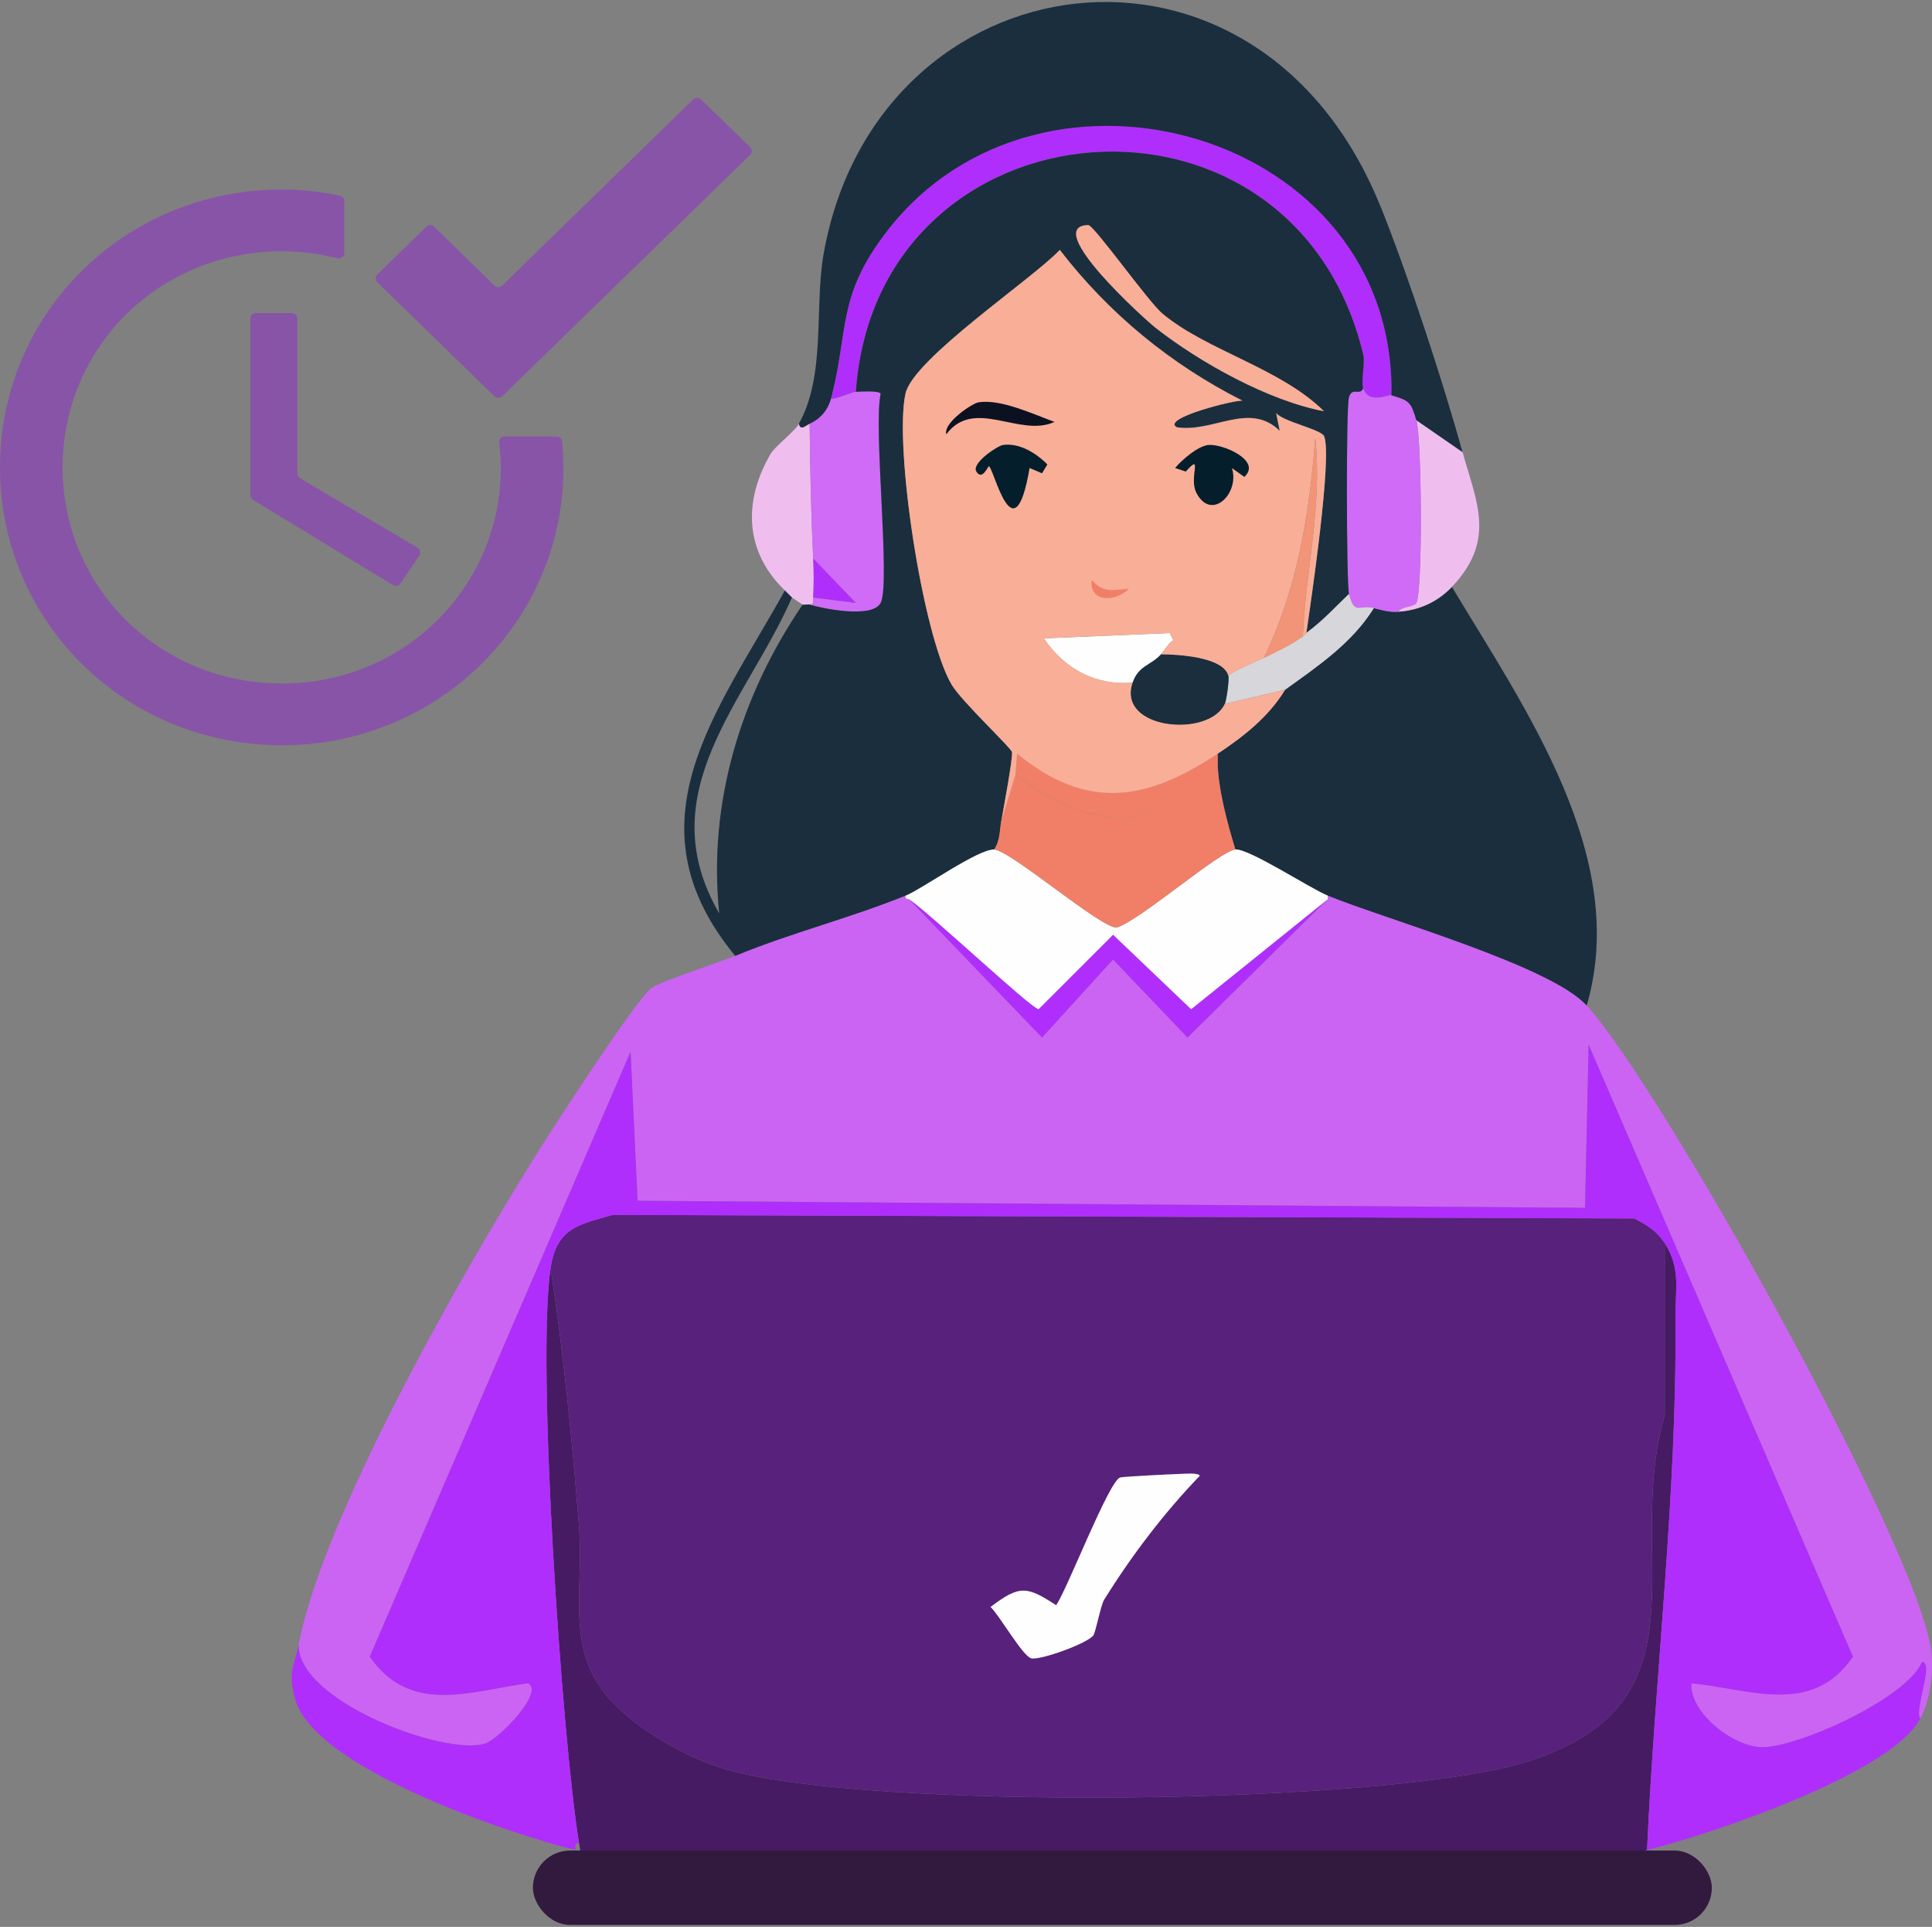 <svg width="351" height="350" viewBox="0 0 351 350" fill="none" xmlns="http://www.w3.org/2000/svg">
<rect x="0" y="0" width="351" height="350" fill="#808080" stroke="none"/>
<g opacity="0.5">
<path d="M46.49 56.861C45.938 56.861 45.49 57.308 45.49 57.861V89.942C45.49 90.291 45.672 90.615 45.971 90.796L71.403 106.27C71.859 106.547 72.452 106.417 72.751 105.975L76.172 100.916C76.494 100.439 76.348 99.789 75.853 99.496L54.511 86.869C54.207 86.689 54.02 86.362 54.02 86.009V57.861C54.02 57.308 53.572 56.861 53.02 56.861H46.49Z" fill="#8F27CE"/>
<path d="M91.696 79.287C91.083 79.287 90.616 79.833 90.69 80.442C91.33 85.644 90.9 90.924 89.423 95.966C87.836 101.381 85.077 106.393 81.337 110.657C77.597 114.92 72.965 118.333 67.758 120.662C62.552 122.99 56.896 124.179 51.179 124.145C29.002 124.145 11.373 106.763 11.373 84.894C11.373 63.026 29.002 45.644 51.179 45.644C54.685 45.644 58.059 46.079 61.261 46.91C61.908 47.078 62.553 46.598 62.553 45.929V36.514C62.553 36.048 62.232 35.644 61.776 35.546C58.373 34.816 54.825 34.429 51.179 34.429C22.746 34.429 0 56.858 0 84.894C0 112.931 22.746 135.36 51.179 135.36C58.388 135.389 65.521 133.91 72.108 131.021C78.694 128.132 84.584 123.898 89.389 118.599C94.194 113.299 97.804 107.055 99.981 100.279C102.067 93.785 102.791 86.944 102.114 80.171C102.063 79.666 101.636 79.287 101.129 79.287H91.696Z" fill="#8F27CE"/>
<path d="M91.228 71.985C90.84 72.363 90.221 72.363 89.833 71.985L68.562 51.281C68.159 50.888 68.159 50.24 68.562 49.847L77.474 41.172C77.863 40.794 78.482 40.794 78.87 41.173L89.833 51.876C90.221 52.255 90.841 52.255 91.229 51.876L125.956 18.04C126.344 17.661 126.963 17.661 127.351 18.039L136.264 26.715C136.667 27.108 136.667 27.756 136.264 28.148L91.228 71.985Z" fill="#8F27CE"/>
</g>
<path d="M302.452 225.826C305.431 230.509 304.332 234.166 304.39 239.688C304.693 271.229 300.645 304.577 299.228 336.032C299.228 336.104 298.65 335.699 298.577 337.318C296.148 334.022 298.013 340.441 296.972 341.192H106.158C105.999 339.009 105.537 336.885 105.19 334.745C102.095 315.795 97.44 247.682 100.028 230.336C102.385 245.716 103.917 261.472 105.19 277.055C106.1 288.272 102.891 298.535 109.701 307.338C114.414 313.438 123.972 318.931 131.302 321.201C156.287 328.934 252.511 327.98 277.641 319.914C311.46 309.058 294.832 282.533 302.452 257.078V225.826Z" fill="#461B63"/>
<path d="M302.452 225.825V257.077C294.832 282.533 311.46 309.058 277.64 319.914C252.511 327.98 156.301 328.934 131.302 321.2C123.986 318.931 114.428 313.452 109.7 307.338C102.89 298.535 106.1 288.271 105.189 277.054C103.917 261.457 102.399 245.716 100.027 230.335C101.126 223.021 105.117 222.443 111.305 220.665L296.957 221.315C299.256 222.587 300.963 223.512 302.437 225.825H302.452Z" fill="#58217C"/>
<path d="M214.454 267.717C215.307 267.688 217.563 267.471 217.996 268.035C211.403 274.886 205.605 282.533 200.588 290.585C200.01 291.51 199.041 296.497 198.65 297.032C197.537 298.549 188.948 301.599 187.372 301.224C185.796 300.848 181.531 293.317 179.955 291.886C185.261 287.867 186.548 288.098 191.884 291.568C193.98 288.474 201.441 269.061 203.494 268.367C204.015 268.194 212.965 267.76 214.454 267.717Z" fill="#FFFEFF"/>
<path d="M164.498 162.671C164.383 163.408 165.019 163.235 165.149 163.321L189.324 188.459L202.222 174.278L215.755 188.459L241.217 163.321V162.671C252.076 167.08 281.775 175.435 288.281 182.648C302.147 198.028 348.141 280.596 350.816 299.619C351.351 303.421 350.715 308.798 348.878 312.18C347.678 310.72 351.466 301.888 349.196 301.874C346.319 308.523 326.669 317.355 320.192 317.341C314.799 317.326 306.89 310.966 307.294 305.733C317.994 306.774 329.185 311.776 336.632 300.905L288.614 189.731L287.963 219.378L115.844 218.092L114.557 191.017L67.176 300.905C74.55 311.516 85.278 307.222 95.862 305.733C99.144 307.049 90.657 315.91 88.127 316.69C80.695 318.989 53.859 308.87 54.278 298.65C58.862 274.38 87.187 225.319 101.342 203.593C103.901 199.662 115.888 181.246 118.418 179.424C120.081 178.225 130.578 174.857 133.571 173.628C143.634 169.45 154.478 166.762 164.513 162.671H164.498Z" fill="#CB64F3"/>
<path d="M348.865 312.195C343.414 322.27 310.593 333.213 299.228 336.046C300.645 304.577 304.693 271.244 304.39 239.703C304.332 234.195 305.431 230.524 302.452 225.84C300.978 223.527 299.271 222.602 296.972 221.33L111.32 220.68C105.132 222.458 101.141 223.036 100.042 230.35C97.44 247.682 102.11 315.809 105.204 334.76C104.409 334.731 104.438 335.453 104.553 336.046C92.668 333.126 57.099 321.201 53.629 308.654C52.198 303.493 53.557 302.452 54.28 298.665C53.861 308.885 80.696 319.004 88.128 316.705C90.658 315.925 99.146 307.064 95.864 305.748C85.28 307.223 74.551 311.516 67.177 300.92L114.559 191.032L115.846 218.107L287.964 219.393L288.615 189.746L336.633 300.92C329.187 311.79 317.996 306.789 307.296 305.748C306.891 310.966 314.786 317.327 320.193 317.356C326.685 317.37 346.321 308.538 349.198 301.889C351.453 301.918 347.665 310.75 348.88 312.195H348.865Z" fill="#B02EFB"/>
<path d="M241.205 163.321L215.743 188.459L202.209 174.278L189.312 188.459L165.137 163.321C168.853 165.808 187.143 183.024 188.661 183.298L202.195 169.768L216.379 183.298L241.19 163.321H241.205Z" fill="#B02EFB"/>
<path d="M288.269 182.648C281.762 175.435 252.063 167.08 241.205 162.671C237.995 161.37 226.977 154.143 224.447 154.287C223.001 149.56 221.223 143.07 221.223 138.17V136.883C225.922 133.775 230.476 130.219 233.469 125.276C239.397 120.997 245.615 116.834 249.591 110.459C251.268 110.835 252.223 111.24 254.102 111.11C257.76 110.849 261.1 109.404 263.775 106.6C277.092 128.788 296.12 155.675 288.269 182.648Z" fill="#1A2E3E"/>
<path d="M265.712 82.112C268.185 91.089 271.9 98.056 263.775 106.599C261.114 109.404 257.76 110.849 254.102 111.109C254.405 110.126 256.921 110.271 257.326 109.505C258.497 107.25 258.309 79.669 257.326 76.316L265.712 82.112Z" fill="#EFBEEF"/>
<path d="M145.155 76.952C145.473 78.311 146.369 77.27 147.092 76.952C147.179 85.134 147.324 93.243 147.743 101.439C147.859 103.738 147.859 106.224 147.743 108.522C147.714 109.144 147.989 109.838 147.092 109.809C146.745 109.708 146.066 109.924 145.806 109.809C145.704 109.765 144.244 108.782 143.868 108.522C143.796 108.464 142.914 107.554 142.581 107.236C135.193 100.109 135.048 90.93 140.008 82.431C140.788 81.086 144.36 78.398 145.169 76.952H145.155Z" fill="#EFBEEF"/>
<path d="M252.815 71.806C252.107 71.603 248.752 73.569 247.653 70.519C247.205 69.247 248.029 65.966 247.653 64.39C234.915 11.166 159.223 17.44 155.478 71.155C154.885 71.184 152.022 72.5 150.967 72.442C154.292 59.981 151.907 53.867 161.276 41.826C189.399 5.717 253.668 24.147 252.815 71.791V71.806Z" fill="#B02EFB"/>
<path d="M252.815 71.806C256.083 72.746 256.372 73.064 257.326 76.316C258.28 79.568 258.497 107.25 257.326 109.505C256.921 110.271 254.405 110.141 254.102 111.109C252.222 111.24 251.268 110.835 249.591 110.459C246.699 109.823 246.12 111.818 245.079 107.886C244.617 106.151 244.53 73.815 245.079 72.124C245.701 70.187 247.075 71.965 247.653 70.519C248.738 73.569 252.106 71.603 252.815 71.806Z" fill="#CF6BF7"/>
<path d="M147.092 109.823C147.974 109.837 147.714 109.158 147.742 108.536L155.478 109.505L147.742 101.453C147.323 93.243 147.193 85.148 147.092 76.966C149.116 76.07 150.446 74.393 150.967 72.456C152.022 72.514 154.885 71.199 155.478 71.17C156.403 71.126 159.599 70.939 159.989 71.488C158.616 77.66 161.811 105.934 159.989 109.505C158.5 112.439 149.217 110.488 147.092 109.823Z" fill="#CF6BF7"/>
<path d="M250.877 37.648C255.778 49.849 262.212 69.45 265.697 82.112L257.311 76.316C256.357 73.064 256.067 72.746 252.8 71.806C253.653 24.162 189.383 5.732 161.26 41.84C151.891 53.882 154.277 59.996 150.951 72.457C150.431 74.394 149.1 76.07 147.076 76.966C146.353 77.284 145.457 78.325 145.139 76.966C150.098 68.077 147.9 55.862 149.65 46.032C159.251 -7.957 228.465 -18.192 250.862 37.648H250.877Z" fill="#1A2E3E"/>
<path d="M180.622 154.302C183.615 154.475 199.925 168.54 202.86 168.482C207.111 167.21 221.671 154.475 224.462 154.302C226.992 154.157 238.01 161.37 241.219 162.686V163.336L216.408 183.313L202.224 169.783L188.69 183.313C187.172 183.038 168.882 165.822 165.166 163.336C165.036 163.249 164.414 163.437 164.515 162.686C167.566 161.442 177.745 154.143 180.637 154.302H180.622Z" fill="#FFFEFF"/>
<path d="M247.652 70.519C247.074 71.98 245.7 70.187 245.079 72.124C244.529 73.83 244.616 106.166 245.079 107.886C242.288 110.56 240.524 112.584 237.343 114.969C238.167 109.245 242.1 82.864 240.567 79.207C240.047 77.978 233.136 76.576 231.863 75.015L232.514 78.239C226.99 72.847 220.47 78.6 213.818 77.588C210.782 75.94 224.836 72.457 225.747 72.76C212.72 66.183 201.456 56.932 192.549 45.368C187.532 50.687 165.902 65.128 164.514 71.474C162.403 81.028 167.622 115.432 172.9 124.322C174.707 127.372 183.686 135.77 183.86 136.565C184.076 137.548 182.269 147.161 181.922 149.127C181.618 150.89 181.72 152.697 180.635 154.287C177.758 154.114 167.564 161.428 164.514 162.671C154.479 166.762 143.635 169.451 133.572 173.628C113.618 149.459 130.318 129.366 142.594 107.25C142.926 107.568 143.808 108.493 143.881 108.537C135.697 127.256 117.869 143.908 130.665 165.895C128.598 145.816 134.584 126.302 145.818 109.823C146.079 109.939 146.773 109.722 147.105 109.823C149.231 110.488 158.499 112.439 160.002 109.505C161.824 105.935 158.629 77.646 160.002 71.488C159.612 70.924 156.417 71.127 155.491 71.17C159.251 17.455 234.928 11.181 247.667 64.405C248.043 65.981 247.218 69.248 247.667 70.534L247.652 70.519Z" fill="#1A2E3E"/>
<path d="M197.698 40.872C198.754 40.843 208.542 54.734 211.232 56.989C219.314 63.711 232.66 66.862 240.569 74.711C230.491 72.818 218.042 65.894 209.945 59.562C208.123 58.131 189.139 41.074 197.698 40.872Z" fill="#F9AE98"/>
<path d="M147.742 108.537C147.858 106.238 147.858 103.752 147.742 101.454L155.478 109.505L147.742 108.537Z" fill="#B02EFB"/>
<path d="M224.447 154.302C221.656 154.461 207.111 167.21 202.845 168.482C199.91 168.54 183.6 154.475 180.607 154.302C181.692 152.712 181.591 150.919 181.894 149.141L184.468 140.757C190.28 145.036 197.857 149.17 205.419 148.491C209.598 148.115 221.642 143.2 221.208 138.184C221.208 143.084 222.986 149.56 224.432 154.302H224.447Z" fill="#F17F67"/>
<path d="M249.591 110.474C245.615 116.848 239.412 121.011 233.47 125.29L222.51 127.863C222.813 127.198 223.348 123.425 223.16 122.703C225.112 121.329 227.469 120.505 229.609 119.479C232.082 118.294 234.438 117.181 236.694 115.605C237.301 115.171 237.301 114.984 237.345 114.955C240.526 112.57 242.29 110.546 245.08 107.872C246.121 111.803 246.699 109.809 249.591 110.445V110.474Z" fill="#D7D6DA"/>
<path d="M221.222 136.898V138.184C221.642 143.2 209.612 148.129 205.433 148.491C197.871 149.17 190.295 145.036 184.482 140.757L184.801 136.883C197.568 147.334 208.34 145.412 221.222 136.883V136.898Z" fill="#F17F67"/>
<path d="M223.16 122.717C223.363 123.44 222.828 127.213 222.51 127.877C219.632 134.05 202.889 132.59 205.752 124.004C206.793 120.867 209.15 120.823 210.914 118.843C213.849 118.843 222.22 119.262 223.16 122.717Z" fill="#1A2E3E"/>
<path d="M210.912 118.843C209.148 120.823 206.806 120.867 205.751 124.003C198.955 124.553 193.388 121.474 189.629 115.952L212.517 114.983L213.168 116.27C212.214 116.949 211.65 118.019 210.912 118.843Z" fill="#FFFEFF"/>
<path d="M237.344 114.983C237.344 114.983 237.315 115.2 236.693 115.634C237.199 103.636 240.279 91.638 238.949 79.539C237.922 93.185 235.681 107.105 229.608 119.493C227.469 120.52 225.112 121.344 223.16 122.717C222.22 119.277 213.848 118.857 210.913 118.843C211.65 118.019 212.214 116.949 213.169 116.27L212.518 114.983L189.63 115.952C193.389 121.474 198.956 124.553 205.751 124.003C202.888 132.575 219.632 134.05 222.509 127.877L233.469 125.304C230.476 130.234 225.921 133.79 221.222 136.912C208.339 145.44 197.568 147.363 184.8 136.912L184.482 140.786L181.909 149.17C182.241 147.204 184.063 137.591 183.846 136.608C183.673 135.799 174.694 127.415 172.886 124.365C167.623 115.475 162.404 81.072 164.5 71.517C165.903 65.171 187.519 50.745 192.536 45.411C201.443 56.975 212.706 66.226 225.733 72.803C224.823 72.514 210.768 75.983 213.805 77.631C220.456 78.643 226.977 72.89 232.5 78.282L231.85 75.058C233.122 76.605 240.033 78.022 240.554 79.25C242.086 82.907 238.154 109.303 237.33 115.012L237.344 114.983Z" fill="#F9AE98"/>
<path d="M236.692 115.634C234.437 117.209 232.065 118.322 229.607 119.508C235.68 107.12 237.936 93.199 238.948 79.554C240.278 91.653 237.198 103.636 236.692 115.648V115.634Z" fill="#F29477"/>
<path d="M219.617 80.826C222.162 80.609 229.304 83.674 226.066 86.622L223.81 85.018C225.285 89.557 220.108 94.79 217.361 89.528C215.901 86.724 218.692 82.026 215.424 85.654L213.486 85.003C214.788 83.486 217.636 80.985 219.617 80.811V80.826Z" fill="#051E2C"/>
<path d="M182.226 80.826C185.176 80.392 188.313 82.329 190.28 84.367L189.311 85.972L187.055 85.003C184.193 101.656 180.506 84.714 179.638 84.685C179.522 84.685 178.423 87.374 177.382 85.654C176.443 84.121 181.272 80.956 182.212 80.826H182.226Z" fill="#051E2C"/>
<path d="M177.715 73.092C181.706 72.384 187.793 75.261 191.581 76.634C185.263 79.554 176.992 72.095 171.917 78.889C171.339 76.793 176.616 73.28 177.715 73.092Z" fill="#0C1121"/>
<path d="M198.349 105.313C200.33 107.785 202.383 107.163 205.116 106.918C202.759 109.375 197.814 109.534 198.349 105.313Z" fill="#F17F67"/>
<rect x="96.818" y="336.13" width="214.181" height="13.511" rx="6.755" fill="#311A3E"/>
</svg>
